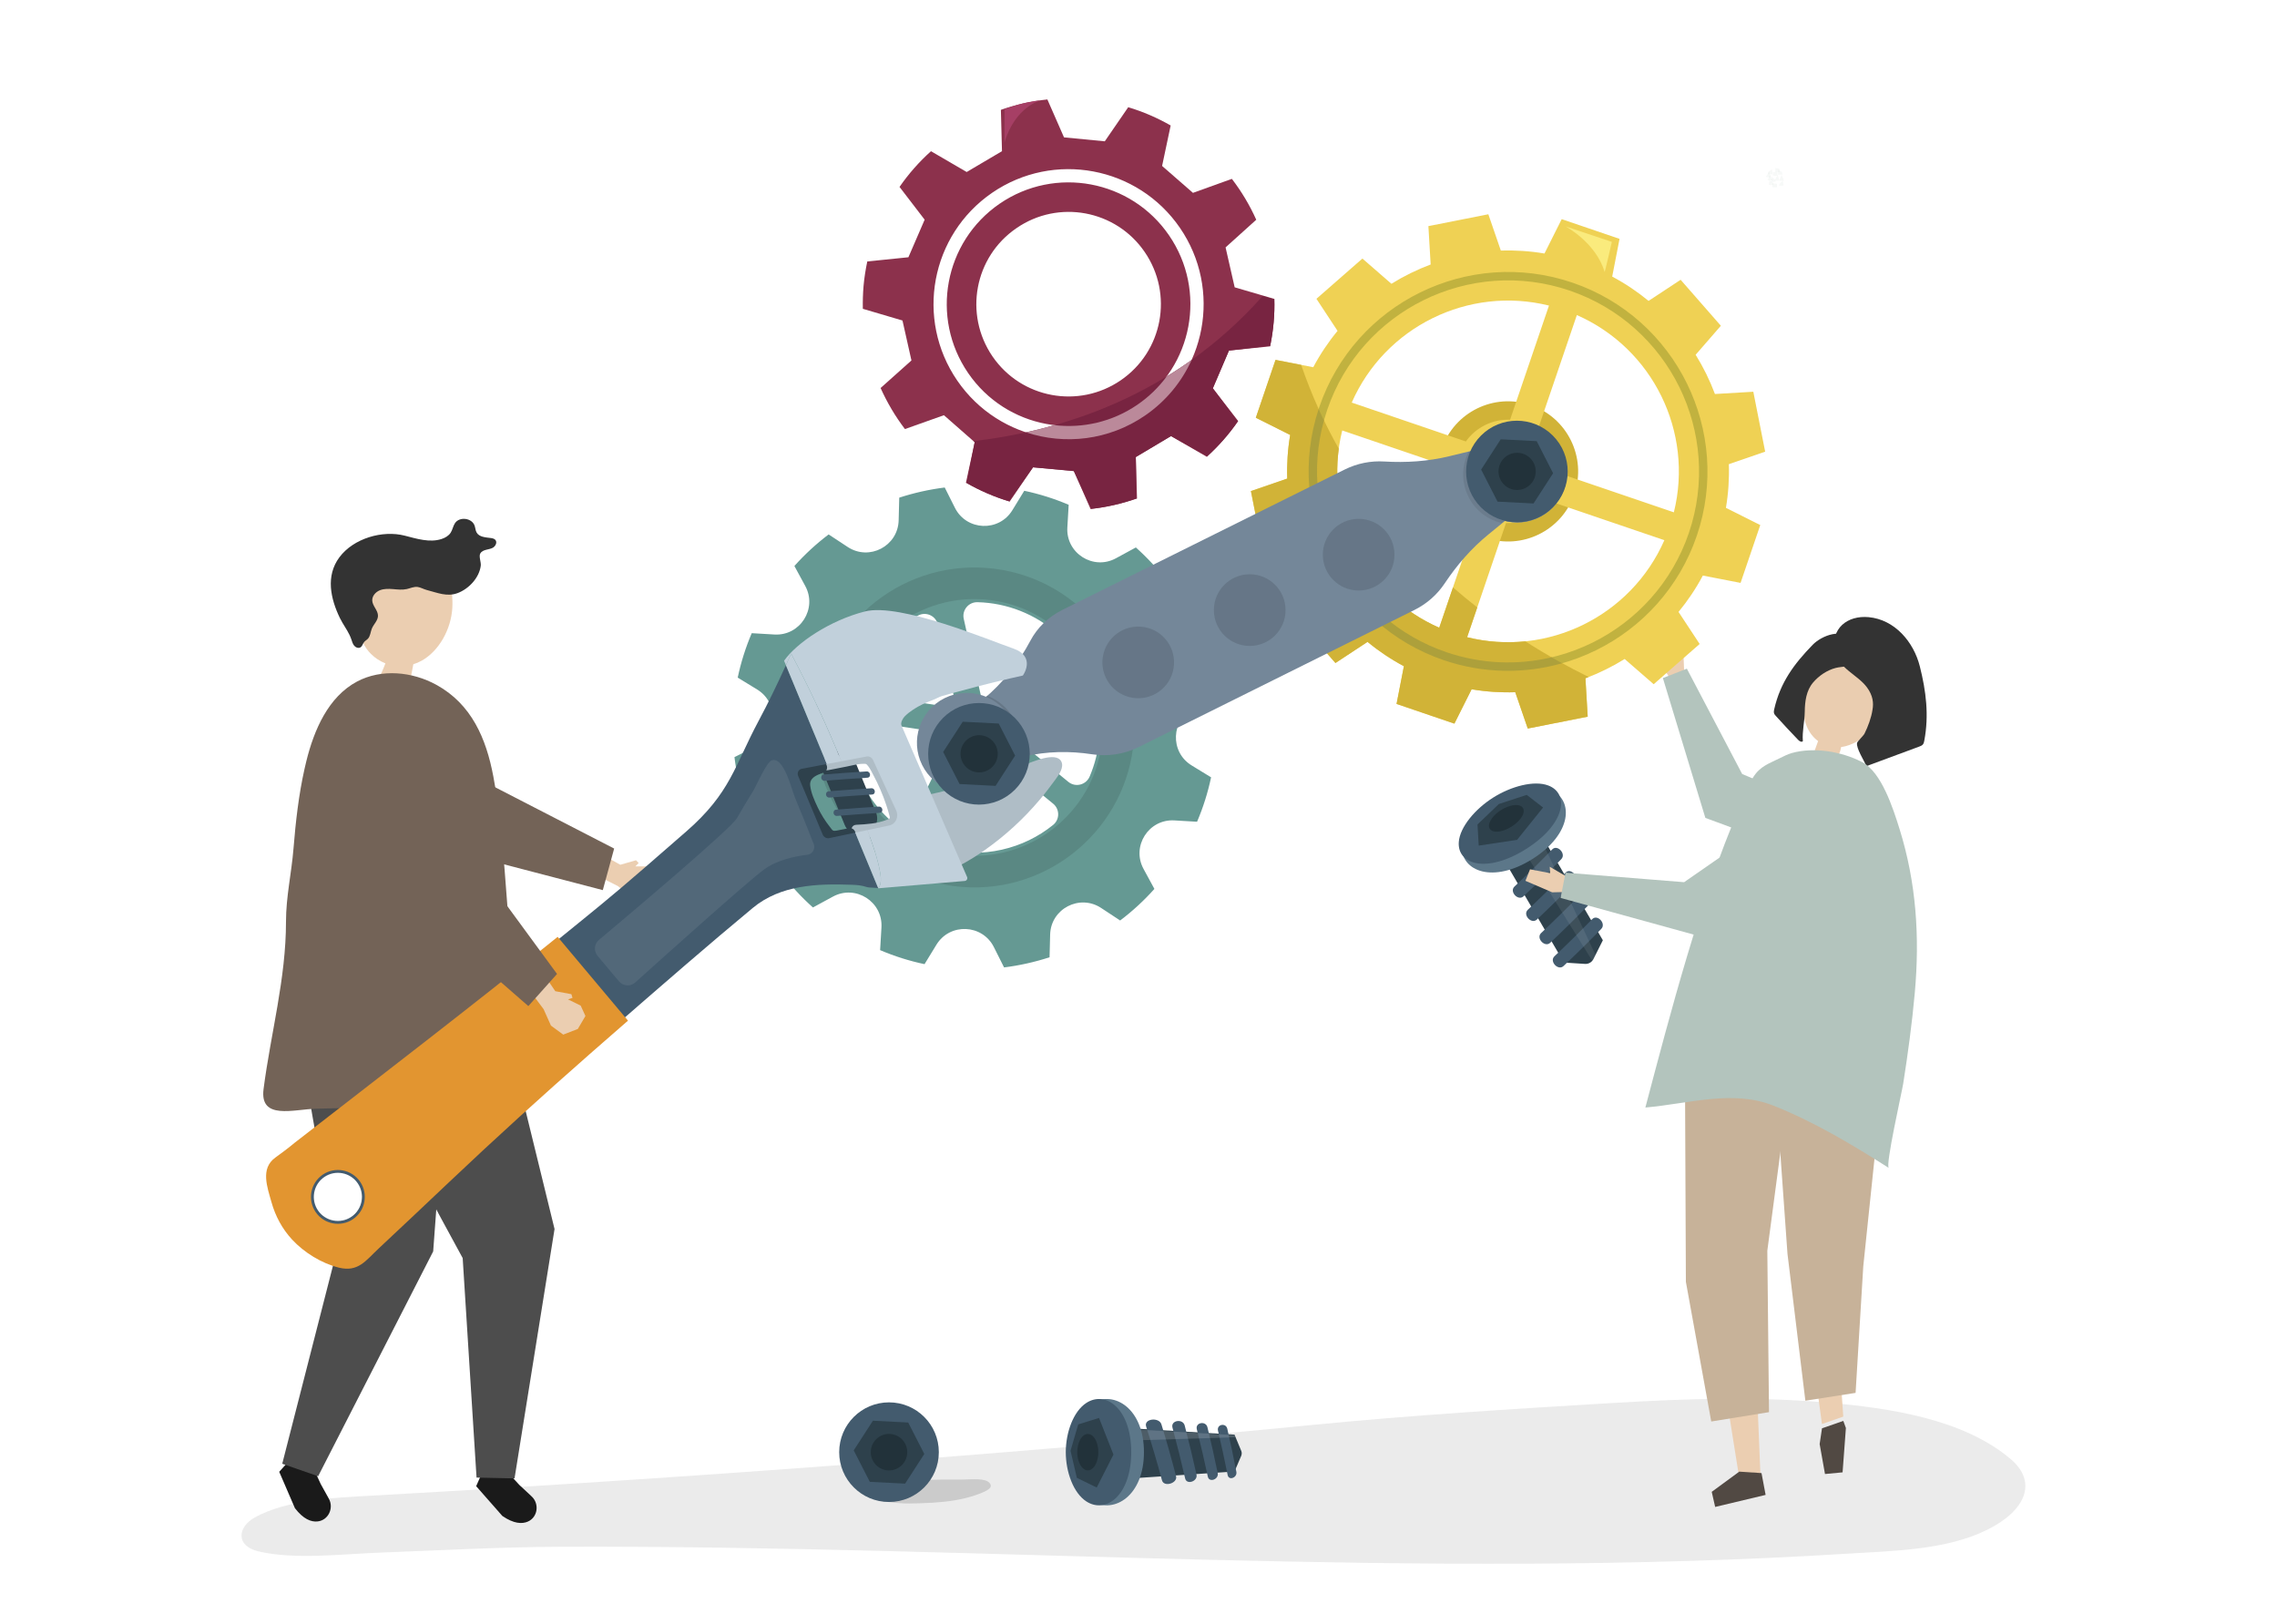 <?xml version="1.0" encoding="utf-8"?>
<!-- Generator: Adobe Illustrator 27.5.0, SVG Export Plug-In . SVG Version: 6.00 Build 0)  -->
<svg version="1.1" xmlns="http://www.w3.org/2000/svg" xmlns:xlink="http://www.w3.org/1999/xlink" x="0px" y="0px"
	 viewBox="0 0 1122 800" style="enable-background:new 0 0 1122 800;" xml:space="preserve">
<g id="background">
	<rect y="0" style="fill:#FFFFFF;" width="1122" height="800"/>
</g>
<g id="shadow">
	<path style="opacity:0.08;" d="M601.712,706.41c14.972-1.353,29.932-2.82,44.892-4.286c49.452-4.845,98.915-7.881,148.464-10.841
		c35.181-2.102,70.586-3.217,105.741-0.129c30.227,2.655,66.726,7.987,90.07,27.889c13.093,11.163,7.525,25.261-11.729,34.768
		c-20.342,10.044-46.164,10.336-68.655,11.74c-211.443,13.202-421.752-4.123-633.263-3.403c-29.927,0.102-60.331,1.77-90.234,2.894
		c-18.165,0.683-41.777,3.589-59.625-0.611c-11.276-2.653-10.435-11.908-1.852-16.703c15.667-8.753,39.273-9.746,57.101-10.737
		c46.629-2.593,93.24-5.457,139.83-8.587C415.632,722.144,508.728,714.812,601.712,706.41z"/>
</g>
<g id="object">
	<g id="XMLID_10_">
		<g id="XMLID_13_">
			<g>
				<polygon style="fill:#EBCEB1;" points="297.699,421.65 305.651,426.102 313.402,423.878 314.714,425.254 313.056,426.912 
					320.025,426.877 324.395,430.403 323.89,437.788 318.708,443.496 311.305,442.233 304.451,436.599 293.298,430.97 				"/>
			</g>
		</g>
		<g id="XMLID_11_">
			<g>
				<path style="fill:#736357;" d="M302.626,418.115c-13.149-6.773-26.298-13.546-39.447-20.318
					c-9.251-4.765-18.502-9.53-27.753-14.295c-3.05-1.571-6.276-2.984-9.219-4.749c-5.314-3.188-8.12-8.565-13.09-12.37
					c-3.917-2.998-8.905-4.936-13.777-4.167c-7.546,1.191-12.876,8.694-13.824,16.274c-0.617,4.932,0.275,9.843,1.709,14.555
					c0.576,1.893,2.011,9.363,3.497,10.646l11.873,10.264l94.442,24.643C297.036,438.599,302.626,418.115,302.626,418.115z"/>
			</g>
		</g>
	</g>
	<g>
		<g>
			<g>
				<g>
					<polygon style="fill:#EBCEB1;" points="917.571,519.394 903.155,623.101 908.274,698.02 897.775,701.682 888.377,632.454 
						868.321,505.949 					"/>
				</g>
			</g>
			<g>
				<polygon style="fill:#514943;" points="897.797,703.795 896.638,711.556 899.271,726.308 907.94,725.488 909.572,703.636 
					908.296,700.133 				"/>
			</g>
		</g>
		<g>
			<g>
				<polygon style="fill:#EBCEB1;" points="832.625,516.311 837.259,604.27 856.862,727.237 867.487,727.094 862.763,613.082 
					876.544,507.975 				"/>
			</g>
			<g>
				<polygon style="fill:#514943;" points="857.037,725.134 843.458,735.089 845.152,742.527 870.014,736.601 867.992,725.856 				
					"/>
			</g>
		</g>
		<g>
			<polygon style="fill:#C7B299;" points="830.283,529.494 830.726,631.593 843.219,700.434 871.682,695.827 870.854,616.266 
				882,532.256 873.835,515.635 832.666,520.308 			"/>
		</g>
		<g>
			<polygon style="fill:#C7B299;" points="880.786,617.769 889.598,690.18 914.35,686.327 918.131,624.013 926.803,540.76 
				917.571,525.538 874.5,529.542 			"/>
		</g>
		<g>
			<g>
				<path style="fill:#EACDB0;" d="M928.472,341.597c-1.896-17.973-24.749-28.999-34.504-10.68
					c-2.932,5.505-5.269,11.511-5.401,17.756c-0.132,6.246,2.247,12.776,7.225,16.417c0.028,0.021,0.058,0.037,0.087,0.057
					c-0.547,1.512-1.093,3.023-1.639,4.535c-0.118,0.324-0.235,0.685-0.11,1.006c0.143,0.365,0.543,0.538,0.905,0.675
					c1.768,0.67,3.536,1.34,5.304,2.009c0.876,0.332,1.791,0.67,2.723,0.573c2.041-0.212,3.33-2.368,3.847-4.388
					c0.123-0.483,0.224-0.976,0.321-1.471C918.845,366.643,929.71,353.346,928.472,341.597z"/>
			</g>
			<g>
				<g>
					<path style="fill:#333333;" d="M893.423,336.283c-3.391,3.968-4.055,9.356-4.124,14.402c-0.067,4.933-1.326,9.573-0.938,14.528
						c-0.628,0.669-1.699-0.002-2.33-0.661c-3.703-3.863-7.354-7.779-10.95-11.745c-0.362-0.399-0.733-0.815-0.901-1.33
						c-0.214-0.653-0.072-1.367,0.081-2.039c3.036-13.275,9.787-22.274,18.931-31.711c4.44-4.582,15.068-8.769,19.661-1.783
						c1.046,1.591,1.208,3.606,1.248,5.523c0.024,1.145,0.01,2.323-0.412,3.387c-1.684,4.242-5.761,3.366-9.2,4.279
						C900.248,330.258,896.285,332.934,893.423,336.283z"/>
				</g>
				<g>
					<path style="fill:#333333;" d="M922.666,349.825c-0.594,3.868-2.172,8.122-3.893,11.601c-0.596,1.205-3.475,3.778-3.683,4.624
						c-0.601,2.451,3.612,9.071,4.609,11.446c8.671-3.208,17.342-6.416,26.013-9.624c0.664-0.246,1.361-0.515,1.811-1.07
						c0.408-0.504,0.55-1.171,0.672-1.81c2.39-12.576,0.88-24.442-2.183-36.621c-3.061-12.173-12.438-23.124-25.286-24.283
						c-10.381-0.936-18.738,5.544-16.606,16.715c1.61,8.434,11.299,11.657,15.876,17.953
						C922.87,342.708,923.32,346.263,922.666,349.825z"/>
				</g>
			</g>
		</g>
		<g>
			<path style="fill:#B3C4BD;" d="M917.203,375.34c0.198,0.102,0.395,0.205,0.59,0.309c9.332,4.989,14.982,22.493,18.191,32.764
				c8.282,26.513,10.032,53.213,7.524,80.941c-1.35,14.93-3.372,29.796-5.698,44.604c-0.643,4.091-8.883,40.384-7.102,41.518
				c-18.27-11.625-36.928-22.794-56.926-30.719c-19.999-7.925-41.601-0.911-63.023,0.967
				c12.108-45.848,27.269-103.758,46.093-147.098c2.251-5.184,4.021-10.795,7.002-15.593c3.433-5.526,7.708-6.719,13.268-9.51
				c1.905-0.956,3.823-1.918,5.858-2.49C893.705,368.02,907.35,370.267,917.203,375.34z"/>
		</g>
	</g>
	<g>
		<g>
			<polygon style="fill:#EBCEB1;" points="819.504,329.109 817.248,314.946 823.25,313.82 826.939,323.214 829.508,321.361 
				829.964,333.691 823.897,335.706 			"/>
		</g>
		<g>
			<path style="fill:#B3C4BD;" d="M922.758,418.318c-0.074-1.14-0.33-2.342-0.791-3.592c-1.912-5.184-6.213-9.243-11.037-11.963
				c-7.639-4.307-16.683-6.241-24.757-9.656c-9.235-3.907-18.47-7.815-27.706-11.722l-27.257-51.897l-11.823,4.615
				c0,0,20.939,68.911,20.939,68.911c12.51,4.591,24.753,9.029,36.887,14.369c10.877,4.787,21.609,12.179,33.903,11.809
				C918.057,428.982,923.163,424.584,922.758,418.318z"/>
		</g>
	</g>
	<g>
		<g>
			<g>
				<g>
					<path style="fill:#D1B337;" d="M710.404,221.137c-6.151,18.055,3.499,37.678,21.555,43.829
						c18.055,6.151,37.678-3.499,43.829-21.554s-3.499-37.678-21.554-43.829C736.178,193.432,716.555,203.082,710.404,221.137z
						 M731.558,228.343c2.171-6.372,9.096-9.778,15.469-7.607c6.372,2.171,9.778,9.097,7.607,15.469
						c-2.171,6.372-9.097,9.778-15.469,7.607C732.793,241.641,729.387,234.716,731.558,228.343z"/>
				</g>
				<g>
					<path style="fill:#EFD154;" d="M635.732,214.32c-1.213,7.197-1.68,14.397-1.446,21.507l-17.89,6.158l5.842,29.538l18.91-1.117
						c2.526,6.74,5.711,13.217,9.507,19.332l-12.429,14.295l19.828,22.66l15.799-10.41c5.489,4.526,11.477,8.551,17.917,11.985
						l-3.615,18.585l28.502,9.71l8.484-16.927c7.197,1.212,14.397,1.679,21.507,1.446l6.158,17.89l29.538-5.842l-1.117-18.91
						c6.74-2.526,13.218-5.711,19.332-9.507l14.295,12.429l22.66-19.828l-10.41-15.799c4.526-5.489,8.552-11.476,11.985-17.917
						l18.585,3.615l9.71-28.502l-16.927-8.484c1.213-7.197,1.679-14.397,1.446-21.507l17.89-6.158l-5.842-29.538l-18.91,1.117
						c-2.526-6.74-5.711-13.217-9.507-19.332l12.429-14.295l-19.828-22.66l-15.799,10.41c-5.489-4.526-11.476-8.551-17.917-11.985
						l3.615-18.585l-28.502-9.71l-8.483,16.927c-7.198-1.213-14.397-1.68-21.508-1.446l-6.158-17.89l-29.538,5.842l1.117,18.91
						c-6.74,2.525-13.218,5.711-19.332,9.507l-14.295-12.429l-22.66,19.828l10.41,15.799c-4.526,5.489-8.551,11.476-11.985,17.917
						l-18.586-3.615l-9.71,28.502L635.732,214.32z M824.802,252.443l-56.247-19.162c0.343-8.582-3.708-16.818-10.714-21.786
						l19.162-56.247C814.403,171.664,834.633,212.8,824.802,252.443z M742.089,257.733c8.582,0.343,16.818-3.707,21.786-10.714
						l56.247,19.162c-16.415,37.399-57.552,57.63-97.195,47.799L742.089,257.733z M739.165,243.812
						c-6.372-2.171-9.778-9.096-7.607-15.469s9.096-9.778,15.469-7.607c6.372,2.171,9.778,9.097,7.607,15.469
						C752.463,242.577,745.537,245.983,739.165,243.812z M661.39,212.105l56.247,19.162c-0.343,8.582,3.707,16.818,10.714,21.786
						L709.188,309.3C671.789,292.884,651.559,251.748,661.39,212.105z M666.07,198.367c16.415-37.399,57.552-57.63,97.194-47.799
						l-19.162,56.247c-8.582-0.343-16.818,3.707-21.786,10.714L666.07,198.367z"/>
				</g>
				<g>
					<g>
						<path style="fill:#C1B23F;" d="M650.081,200.587c17.473-51.289,73.414-78.8,124.702-61.327
							c51.289,17.473,78.8,73.414,61.327,124.703c-17.473,51.288-73.414,78.799-124.703,61.326
							C660.119,307.816,632.608,251.875,650.081,200.587z M654.001,201.922c-16.736,49.126,9.616,102.71,58.742,119.446
							c49.127,16.736,102.711-9.615,119.447-58.741c16.736-49.127-9.616-102.711-58.743-119.447
							C724.321,126.443,670.737,152.795,654.001,201.922z"/>
					</g>
				</g>
				<g>
					<path style="fill:#D1B337;" d="M659.692,221.1c-4.959,36.719,14.921,73.024,49.497,88.2l6.768-19.865
						c3.978,3.459,7.977,6.744,11.973,9.862l-5.002,14.684c9.589,2.378,19.263,2.982,28.656,2.025
						c11.053,7.057,21.662,12.864,31.236,17.575c-0.532,0.209-1.055,0.441-1.591,0.642l1.117,18.91l-29.538,5.842l-6.158-17.89
						c-7.111,0.234-14.31-0.233-21.507-1.446l-8.484,16.927l-28.502-9.71l3.615-18.585c-6.441-3.434-12.428-7.459-17.917-11.985
						l-15.799,10.41l-19.828-22.66l12.429-14.295c-3.796-6.115-6.982-12.592-9.508-19.332l-18.91,1.117l-5.842-29.538l17.89-6.158
						c-0.233-7.11,0.233-14.31,1.446-21.507l-16.927-8.483l9.71-28.502l12.63,2.456C646.278,194.741,652.568,208.482,659.692,221.1z
						"/>
				</g>
				<g>
					<path style="fill:#ADA03B;" d="M652.391,207.155c-13.226,47.642,12.965,98.07,60.352,114.214
						c17.332,5.905,35.217,6.44,51.845,2.51c1.756,1.007,3.492,1.98,5.208,2.923c-18.541,5.266-38.802,5.16-58.388-1.513
						c-50.972-17.365-78.451-72.725-61.637-123.752C650.627,203.429,651.498,205.305,652.391,207.155z"/>
				</g>
			</g>
			<g>
				<path style="fill:#FAEB7D;" d="M790.677,134.002c0.104,0.353,3.58-14.818,3.58-14.818l-22.83-7.638
					C771.427,111.546,786.414,119.525,790.677,134.002z"/>
			</g>
		</g>
	</g>
	<g>
		<g>
			<g>
				<path style="fill:#659993;" d="M371.896,368.055l-9.995,5.012c0.474,3.781,1.127,7.56,1.968,11.327
					c0.841,3.767,1.857,7.465,3.035,11.089l11.177,0.287c12.714,0.327,20.116,14.498,13.121,25.12l-6.177,9.379
					c4.604,6.09,9.805,11.74,15.556,16.876l9.835-5.346c11.173-6.074,24.67,2.498,23.923,15.194l-0.658,11.175
					c7.093,3.021,14.418,5.327,21.888,6.905l5.863-9.579c6.64-10.847,22.614-10.172,28.315,1.196l5.012,9.995
					c3.781-0.474,7.56-1.127,11.327-1.968c3.767-0.841,7.465-1.857,11.089-3.035l0.287-11.177
					c0.326-12.714,14.498-20.116,25.12-13.121l9.38,6.177c6.09-4.604,11.74-9.805,16.876-15.556l-5.346-9.835
					c-6.074-11.174,2.498-24.67,15.194-23.923l11.175,0.658c3.021-7.093,5.327-14.418,6.905-21.888l-9.579-5.863
					c-10.847-6.64-10.172-22.614,1.197-28.315l9.995-5.012c-0.474-3.781-1.127-7.56-1.968-11.327
					c-0.841-3.767-1.857-7.465-3.035-11.089l-11.177-0.287c-12.714-0.327-20.116-14.498-13.122-25.12l6.177-9.379
					c-4.604-6.091-9.805-11.74-15.556-16.876l-9.835,5.346c-11.174,6.074-24.67-2.498-23.923-15.193l0.658-11.175
					c-7.093-3.021-14.418-5.327-21.888-6.905l-5.863,9.579c-6.639,10.847-22.614,10.172-28.315-1.196l-5.012-9.995
					c-3.781,0.474-7.56,1.127-11.327,1.968c-3.767,0.841-7.465,1.856-11.089,3.035l-0.287,11.177
					c-0.326,12.714-14.498,20.116-25.12,13.121l-9.379-6.177c-6.091,4.604-11.74,9.805-16.876,15.556l5.346,9.835
					c6.074,11.173-2.498,24.67-15.194,23.923l-11.175-0.658c-3.021,7.093-5.327,14.418-6.905,21.888l9.579,5.863
					C383.939,346.38,383.264,362.354,371.896,368.055z M470.661,345.965c-0.386,0.294-0.763,0.605-1.127,0.94
					c-0.518,0.476-0.992,0.981-1.431,1.507l-47.268-7.114c4.739-16.333,16.127-30.311,31.72-38.084
					c3.918-1.953,8.632,0.3,9.586,4.573L470.661,345.965z M520.312,322.879l-32.672,21.806c-1.34-0.73-2.765-1.252-4.228-1.563
					l-8.52-38.179c-0.955-4.278,2.363-8.318,6.745-8.215c14.765,0.347,28.69,6.015,39.43,15.514
					C524.368,315.161,523.978,320.432,520.312,322.879z M480.845,349.048c5.19,0.39,9.082,4.914,8.692,10.104
					c-0.39,5.19-4.914,9.082-10.104,8.692c-5.19-0.39-9.082-4.914-8.692-10.104C471.131,352.549,475.654,348.658,480.845,349.048z
					 M495.72,360.107c0.175-1.645,0.091-3.313-0.256-4.94l32.418-21.637c3.59-2.396,8.518-0.866,10.033,3.175
					c1,2.667,1.828,5.436,2.466,8.295c2.924,13.104,1.445,26.164-3.454,37.635c-1.773,4.152-7.004,5.48-10.497,2.619L495.72,360.107
					z M461.256,408.923l17.268-34.892c3.583,0.37,7.278-0.488,10.399-2.606l30.028,24.591c3.307,2.708,3.296,7.775-0.028,10.463
					c-7.164,5.794-15.739,10.066-25.341,12.209c-9.515,2.123-19.007,1.925-27.884-0.218
					C461.501,417.456,459.341,412.793,461.256,408.923z M426.274,355.326l38.423,5.783c0.377,2.199,1.226,4.336,2.554,6.251
					l-17.464,35.287c-1.954,3.948-7.137,5.027-10.446,2.118c-9.472-8.328-16.487-19.624-19.445-32.876
					c-0.707-3.169-1.156-6.335-1.361-9.477C418.256,358.128,422.027,354.687,426.274,355.326z"/>
			</g>
		</g>
		<g style="opacity:0.11;">
			<g>
				<path d="M401.541,352.542c3.256-43.339,41.163-75.95,84.502-72.694c43.339,3.256,75.949,41.163,72.694,84.502
					c-3.255,43.339-41.163,75.949-84.502,72.694C430.895,433.788,398.285,395.881,401.541,352.542z M417.053,353.707
					c-2.613,34.786,23.561,65.211,58.346,67.824c34.785,2.613,65.211-23.561,67.824-58.346
					c2.613-34.786-23.561-65.211-58.347-67.824C450.092,292.747,419.666,318.921,417.053,353.707z"/>
			</g>
		</g>
	</g>
	<g>
		<g>
			<g>
				<path style="fill:#1A1A1A;" d="M255.924,731.701l6.058,5.657c3.903,3.644,3.009,10.254-1.885,12.391
					c-2.884,1.259-6.947,1.065-12.565-2.78l-12.903-14.673l2.096-4.747l13.488-2.038L255.924,731.701z"/>
			</g>
		</g>
		<g>
			<g>
				<path style="fill:#4D4D4D;" d="M243.257,483.015l30,122.574L253.54,728.462l-18.723-0.392l-6.831-108.168
					c0,0-64.938-118.52-61.222-121.087C170.479,496.249,243.257,483.015,243.257,483.015z"/>
			</g>
		</g>
	</g>
	<g>
		<g>
			<g>
				<path style="fill:#1A1A1A;" d="M158.03,731.223l4.016,7.251c2.587,4.671-0.304,10.682-5.618,11.204
					c-3.132,0.307-6.936-1.132-11.093-6.523l-7.743-17.939l3.459-3.868l13.459,2.226L158.03,731.223z"/>
			</g>
		</g>
		<g>
			<g>
				<path style="fill:#4D4D4D;" d="M222.755,490.774l-9.306,125.848l-56.687,110.784l-17.688-6.153L165.97,616.26
					c0,0-25.177-132.778-20.851-134.072C149.446,480.894,222.755,490.774,222.755,490.774z"/>
			</g>
		</g>
	</g>
	<g>
		<g>
			<g>
				<g>
					<path style="fill:#8C314C;" d="M627.591,158.848c0.358-3.884,0.449-7.754,0.337-11.567l-19.536-5.706l-4.482-19.674
						l15.118-13.625c-3.22-7.189-7.27-13.936-12.019-20.139l-19.167,6.893l-15.21-13.265l4.221-19.939
						c-6.522-3.727-13.527-6.781-20.913-8.999L544.389,69.63l-20.096-1.946l-8.19-18.68c-7.915,0.826-15.592,2.552-22.91,5.115
						l0.539,20.373l-17.395,10.263l-17.592-10.249c-5.797,5.216-11.014,11.106-15.5,17.594l12.382,16.142l-8.005,18.518
						l-20.26,2.065c-0.834,3.931-1.475,7.974-1.846,12.115c-0.314,3.783-0.422,7.516-0.35,11.219l19.536,5.764l4.418,19.688
						l-15.203,13.579c3.233,7.195,7.253,14.006,12.002,20.226l19.196-6.832l15.172,13.309l-4.305,19.934
						c6.73,3.856,13.936,7.017,21.552,9.283l11.504-16.851l20.104,1.862l8.227,18.659c7.914-0.862,15.584-2.627,22.899-5.206
						l-0.598-20.368l17.349-10.338l17.618,10.201c5.804-5.257,11.011-11.158,15.466-17.643l-12.471-16.095l7.941-18.583
						l20.277-2.095C626.639,166.785,627.249,162.846,627.591,158.848z M552.246,187.387c-20.679,14.17-48.983,8.982-63.217-11.803
						c-14.144-20.752-8.889-49.013,11.846-63.163c20.668-14.253,48.98-8.98,63.162,11.726
						C578.304,144.903,572.968,173.213,552.246,187.387z"/>
				</g>
				<g>
					<path style="fill:#FFFFFF;" d="M581.438,112.295c-20.762-30.306-62.226-38.076-92.541-17.315
						c-30.288,20.79-38.032,62.185-17.212,92.54c20.759,30.297,62.197,38.028,92.484,17.267
						C594.485,184.026,602.208,142.585,581.438,112.295z M560.482,199.405c-27.319,18.726-64.696,11.753-83.42-15.575
						c-18.78-27.38-11.794-64.718,15.525-83.47c27.344-18.726,64.744-11.718,83.471,15.618
						C594.792,143.3,587.826,180.679,560.482,199.405z"/>
				</g>
				<g>
					<path style="fill:#782441;" d="M479.681,217.358l0.606,0.531l-3.945,19.803l-0.361,0.131c6.73,3.856,13.936,7.017,21.552,9.283
						l-0.143-0.349l11.648-16.502l20.104,1.862l8.467,18.339l-0.24,0.321c7.914-0.862,15.584-2.627,22.899-5.206l-0.313-0.182
						l-0.285-20.186l17.349-10.338l17.639,9.859l-0.021,0.342c5.804-5.257,11.011-11.158,15.466-17.643l-0.36,0.051l-12.111-16.146
						l7.941-18.583l20.051-2.373l0.227,0.278c0.789-3.866,1.399-7.805,1.741-11.803c0.358-3.884,0.449-7.754,0.337-11.567
						l-0.247,0.261l-5.469-1.692C578.262,195.324,522.708,212.365,479.681,217.358z"/>
				</g>
				<g>
					<path style="fill:#BB899A;" d="M564.169,204.787c10.4-7.122,18.139-16.678,22.983-27.383c-4.068,2.9-8.174,5.607-12.305,8.132
						c-3.878,5.256-8.673,9.971-14.366,13.869c-12.434,8.523-26.95,11.706-40.844,10.085c-4.747,1.346-9.441,2.52-14.057,3.537
						C524.646,219.346,546.339,217.009,564.169,204.787z"/>
				</g>
			</g>
			<g>
				<path style="fill:#A63F65;" d="M494.961,70.208l0.037-16.448c0,0,10.2-3.9,17.671-4.238
					C512.67,49.522,500.287,52.451,494.961,70.208z"/>
			</g>
		</g>
	</g>
	<g>
		<path style="opacity:0.14;" d="M485.051,735.018c1.511-0.72,2.881-1.599,3.121-2.525c0.262-1.011-0.569-2.027-1.591-2.593
			c-2.913-1.613-9.608-0.825-12.986-0.853c-6.077-0.051-12.156,0.004-18.228,0.194c-2.786,0.087-33.214,0.875-30.353,6.091
			c2.508,4.572,18.758,5.593,23.26,5.503c7.39-0.147,14.826-0.361,22.095-1.564c3.732-0.618,7.412-1.495,10.917-2.752
			C482.142,736.213,483.656,735.683,485.051,735.018z"/>
		<g>
			<circle style="fill:#435B6E;" cx="438.064" cy="715.544" r="24.547"/>
			<polygon style="fill:#2E414C;" points="428.606,730.16 420.676,714.661 430.134,700.045 447.521,700.927 455.451,716.426 
				445.993,731.043 			"/>
			<circle style="fill:#22323A;" cx="438.064" cy="715.544" r="8.991"/>
		</g>
	</g>
	<g>
		<g>
			<path style="fill:#2E414C;" d="M608.311,725.067l-55.681,3.698v-25.273l55.681,3.418l3.31,7.968
				c0.332,0.799,0.327,1.699-0.014,2.494L608.311,725.067z"/>
			<path style="fill:#435B6E;" d="M600.039,725.869c-1.519-7.406-3.207-14.936-5.073-22.616c-0.797-3.279-6.081-2.382-5.228,1.009
				c1.993,7.923,3.794,15.686,5.414,23.317C595.822,730.734,600.666,728.928,600.039,725.869z"/>
			<path style="fill:#435B6E;" d="M609.219,725.211c-1.339-6.956-2.823-14.019-4.463-21.212c-0.699-3.068-5.326-2.199-4.58,0.967
				c1.744,7.405,3.322,14.674,4.744,21.827C605.507,729.754,609.772,728.087,609.219,725.211z"/>
			<path style="fill:#435B6E;" d="M579.509,727.392c-2.145-8.314-4.54-16.81-7.204-25.526c-1.142-3.738-8.792-2.871-7.548,1.026
				c2.893,9.064,5.49,17.89,7.814,26.519C573.529,732.966,580.393,730.815,579.509,727.392z"/>
			<path style="fill:#435B6E;" d="M589.582,726.618c-1.739-7.918-3.674-15.982-5.817-24.219c-0.916-3.522-7.009-2.597-6.023,1.053
				c2.3,8.517,4.374,16.848,6.237,25.024C584.748,731.855,590.299,729.886,589.582,726.618z"/>
		</g>
		<polygon style="opacity:0.15;fill:#FFFFFF;" points="608.836,708.175 560.568,709.697 561.852,704.476 608.256,707.16 		"/>
		<g>
			<path style="fill:#5C7789;" d="M538.072,691.273c-7.378,4.132-11.739,14.497-11.739,24.271c0,9.774,4.361,20.139,11.739,24.271
				c11.186,6.264,25.614-2.945,25.614-24.271C563.685,694.217,549.258,685.008,538.072,691.273z"/>
			<g>
				<path style="fill:#435B6E;" d="M557.417,715.544c0,21.326-12.456,30.535-22.113,24.271c-6.37-4.132-10.135-14.497-10.135-24.271
					s3.765-20.139,10.135-24.271C544.961,685.008,557.417,694.217,557.417,715.544z"/>
				<polygon style="fill:#2E414C;" points="530.619,728.186 527.51,714.853 531.295,701.861 541.554,698.678 548.664,716.728 
					540.406,732.958 				"/>
				<path style="fill:#22323A;" d="M541.196,715.544c0,5.683-2.852,9.612-5.892,8.889c-2.615-0.621-4.481-4.568-4.481-8.889
					c0-4.321,1.866-8.268,4.481-8.889C538.344,705.932,541.196,709.861,541.196,715.544z"/>
			</g>
		</g>
	</g>
	<g>
		<g>
			<path style="fill:#2E414C;" d="M770.646,474.291l-30.507-52.237l19.165-10.992l30.507,52.237l-4.65,9.282
				c-0.777,1.55-2.406,2.486-4.136,2.375L770.646,474.291z"/>
			<path style="fill:#435B6E;" d="M750.731,441.646c6.317-5.965,12.516-12.067,18.598-18.307c2.553-2.619-1.92-7.424-4.477-4.8
				c-6.082,6.24-12.281,12.342-18.598,18.306C743.603,439.349,748.083,444.145,750.731,441.646z"/>
			<path style="fill:#435B6E;" d="M757.299,453.098c6.317-5.965,12.516-12.067,18.598-18.307c2.553-2.619-1.92-7.424-4.477-4.8
				c-6.082,6.24-12.281,12.342-18.598,18.306C750.171,450.801,754.652,455.598,757.299,453.098z"/>
			<path style="fill:#435B6E;" d="M763.868,464.551c6.317-5.965,12.516-12.067,18.598-18.307c2.553-2.619-1.92-7.424-4.477-4.8
				c-6.082,6.24-12.281,12.342-18.598,18.306C756.74,462.253,761.221,467.05,763.868,464.551z"/>
			<path style="fill:#435B6E;" d="M770.437,476.003c6.317-5.965,12.516-12.067,18.598-18.307c2.553-2.619-1.92-7.424-4.477-4.8
				c-6.082,6.24-12.281,12.342-18.598,18.306C763.308,473.706,767.789,478.502,770.437,476.003z"/>
		</g>
		<polygon style="opacity:0.08;fill:#FFFFFF;" points="786.216,470.54 784.729,473.626 752.975,422.55 760.88,416.805 		"/>
		<g>
			<path style="fill:#5C7789;" d="M764.305,389.207c-7.472-3.418-19.085-0.892-27.961,4.716
				c-8.877,5.608-16.092,14.976-16.125,23.134c-0.049,12.37,15.589,18.405,34.957,6.169
				C774.545,410.99,775.635,394.388,764.305,389.207z"/>
			<g>
				<path style="fill:#435B6E;" d="M752.016,418.309c-19.369,12.236-34.012,7.747-33.192-3.423
					c0.541-7.367,8.057-16.268,16.933-21.876c8.877-5.608,20.189-8.601,27.153-5.974
					C773.469,391.018,771.385,406.073,752.016,418.309z"/>
				<polygon style="fill:#2E414C;" points="728.045,406.245 738.586,396.156 752.294,391.672 760.357,397.893 747.55,413.827 
					728.646,416.66 				"/>
				<path style="fill:#22323A;" d="M744.86,407.289c-5.161,3.26-10.167,3.277-11.044,0.478c-0.754-2.408,1.889-6.136,5.814-8.616
					c3.925-2.479,8.45-3.28,10.333-1.585C752.151,399.537,750.021,404.029,744.86,407.289z"/>
			</g>
		</g>
	</g>
	<g>
		<g>
			<polygon style="fill:#EBCEB1;" points="764.844,439.684 751.667,434.021 753.923,428.346 763.834,430.249 763.641,427.087 
				774.307,433.291 772.767,439.496 			"/>
		</g>
		<g>
			<path style="fill:#B3C4BD;" d="M895.426,400.087c-1.003-0.547-2.156-0.973-3.459-1.251c-5.404-1.155-11.132,0.312-16.01,2.936
				c-7.723,4.155-14.19,10.766-21.392,15.764c-8.238,5.718-16.476,11.435-24.714,17.153l-58.431-4.697l-2.418,12.46
				c0,0,69.435,19.13,69.435,19.129c10.566-8.121,20.86-16.096,31.858-23.498c9.859-6.635,21.842-11.756,28.099-22.345
				C901.927,409.759,900.938,403.093,895.426,400.087z"/>
		</g>
	</g>
	<g>
		<path style="fill:#748799;" d="M741.522,249.861c-9.068-2.931-14.023-12.718-11.068-21.859c1.17-3.62,3.415-6.581,6.252-8.673
			l-22.578,5.477c-10.494,2.546-21.311,3.239-32.09,2.592c-6.508-0.391-13.203,0.863-19.461,3.974l-139.023,69.113
			c-7.112,3.536-12.457,8.883-15.785,15.137c-5.883,11.055-13.616,21.021-23.306,28.955l-1.986,1.625l14.105,28.505l8.296-1.968
			c10.91-2.589,22.199-2.771,33.283-1.072c7.59,1.163,15.601,0.081,23-3.597l135.809-67.516c6.258-3.111,11.299-7.692,14.916-13.116
			c5.991-8.984,13.073-17.19,21.438-24.019l15.805-12.904C746.647,250.858,744.06,250.682,741.522,249.861z"/>
		<g>
			<g>
				<g>
					<g style="opacity:0.23;">
						<g style="opacity:0.34;">
							<path d="M726.087,222.084c-3.117,6.808-3.328,15.121,0.537,22.199c3.268,5.985,9.093,10.136,15.163,11.895l-1.839,1.557
								c-6.567-1.543-12.475-5.766-15.962-12.153c-4.052-7.421-3.88-16.012-0.296-23.01L726.087,222.084z"/>
						</g>
					</g>
					<g style="opacity:0.34;">
						<g style="opacity:0.34;">
							<path d="M484.317,344.681c5.282,2.059,9.957,5.874,12.788,11.218c3.193,6.026,3.175,12.539,1.298,18.574l2.465-0.789
								c2.332-6.33,2.183-12.84-1.224-19.27c-2.987-5.638-7.856-9.636-13.423-11.631L484.317,344.681z"/>
						</g>
					</g>
				</g>
			</g>
		</g>
		<path style="fill:#748799;" d="M769.145,221.104c-6.507-11.917-21.442-16.302-33.359-9.796
			c-11.917,6.507-16.302,21.442-9.795,33.359c6.507,11.917,21.442,16.302,33.359,9.796
			C771.266,247.956,775.652,233.02,769.145,221.104z M742.483,246.46c-7.427-2.401-11.501-10.368-9.1-17.795
			c2.401-7.427,10.368-11.501,17.795-9.1c7.427,2.401,11.501,10.368,9.1,17.795C757.877,244.786,749.91,248.861,742.483,246.46z"/>
		<g>
			<path style="fill:#748799;" d="M498.42,355.069c-6.044-12.158-20.8-17.114-32.958-11.07c-12.158,6.044-17.114,20.8-11.07,32.958
				c6.044,12.158,20.8,17.114,32.958,11.07C499.508,381.983,504.464,367.227,498.42,355.069z M481.793,378.042
				c-6.743,3.263-14.855,0.441-18.117-6.302c-3.263-6.743-0.441-14.855,6.302-18.117c6.743-3.263,14.855-0.441,18.117,6.302
				C491.358,366.668,488.536,374.779,481.793,378.042z"/>
		</g>
	</g>
	<g>
		<g>
			
				<ellipse transform="matrix(0.707 -0.707 0.707 0.707 54.715 596.642)" style="fill:#435B6E;" cx="747.568" cy="232.274" rx="25.031" ry="25.031"/>
			<polygon style="fill:#2E414C;" points="737.924,247.179 729.838,231.374 739.482,216.469 757.212,217.369 765.298,233.174 
				755.654,248.078 			"/>
			<circle style="fill:#22323A;" cx="747.568" cy="232.274" r="9.168"/>
		</g>
	</g>
	<g>
		<g>
			<g>
				<g>
					<path style="fill:#EBCEB1;" d="M221.542,284.567c-10.43,3.48-21.558-4.133-31.62,0.896c-6.543,3.27-10.992,11.505-12.063,19.82
						c-0.499,3.876-0.337,7.927,1.061,11.317c0.907,2.2,2.299,4.043,3.861,5.6c2.088,2.082,4.517,3.642,7.122,4.659
						c-1.008,2.786-2.226,5.481-3.635,8.04c5.135,0.966,10.271,1.932,15.407,2.898c0.665-3.499,1.33-6.997,1.995-10.496
						c1.451-0.452,2.877-1.05,4.25-1.828c8.305-4.708,14.354-15.216,14.973-26.011C223.182,294.405,222.376,289.446,221.542,284.567
						z"/>
				</g>
			</g>
		</g>
		<path style="fill:#333333;" d="M168.743,306.851c-0.441-0.751-0.864-1.514-1.246-2.3c-4.623-9.542-7.104-20.745-0.265-29.942
			c6.965-9.366,21.231-13.463,32.134-10.686c6.008,1.53,12.358,3.587,18.249,1.653c1.762-0.578,3.47-1.563,4.469-3.125
			c0.927-1.448,1.165-3.259,2.122-4.688c2.238-3.342,8.345-2.552,9.659,1.25c0.385,1.115,0.41,2.358,0.992,3.384
			c1.288,2.274,4.43,2.373,7.021,2.713c0.831,0.109,1.727,0.313,2.255,0.963c0.964,1.186,0.046,3.056-1.28,3.815
			c-1.83,1.048-5.023,0.754-6.181,2.807c-0.837,1.485,0.444,4.332,0.23,6.046c-0.752,6-5.931,11.451-11.401,13.494
			c-5.241,1.957-9.934-0.168-15.169-1.508c-1.481-0.379-3.062-1.306-4.514-1.507c-1.831-0.253-3.635,0.643-5.384,1.032
			c-2.184,0.486-4.454,0.212-6.683,0.028c-2.23-0.183-4.55-0.259-6.622,0.586c-2.071,0.845-3.827,2.849-3.702,5.082
			c0.152,2.704,2.876,4.809,2.824,7.517c-0.044,2.348-2.132,4.101-3.025,6.273c-0.691,1.682-0.711,3.717-1.972,5.027
			c-0.56,0.582-1.317,0.957-1.826,1.584c-0.665,0.82-0.869,2.024-1.756,2.597c-0.982,0.634-2.362,0.133-3.118-0.758
			c-0.757-0.891-1.066-2.064-1.44-3.172C172.109,312.038,170.309,309.514,168.743,306.851z"/>
	</g>
	<path style="fill:#736357;" d="M150.094,378.685c-2.909,12.954-4.404,26.179-5.47,39.402c-0.984,12.197-3.7,23.806-3.7,36.056
		c0,28.134-7.482,54.866-11.052,82.455c-2.002,15.469,14.712,9.993,25.928,9.71c14.35-0.363,28.699-0.725,43.049-1.088
		c11.699-0.296,23.531-0.61,34.828-3.664c10.081-2.726,28.048-10.285,27.944-21.961c-0.061-6.849-4.204-15.443-5.536-22.318
		c-1.457-7.522-2.552-15.109-3.453-22.716c-3.628-30.62-3.847-61.631-9.546-92.001c-3.494-18.619-10.702-35.562-28.031-45.105
		c-11.918-6.563-27.112-8.019-39.125-1.632c-14.139,7.517-21.177,23.771-25.004,39.321
		C150.637,376.322,150.359,377.503,150.094,378.685z"/>
	<g>
		<g>
			<path style="fill:#2E414C;" d="M405.965,381.483l10.255,24.97c1.745,4.248,6.602,6.277,10.85,4.532l0,0
				c4.248-1.745,6.277-6.602,4.532-10.85l-10.255-24.97c-1.745-4.248-6.602-6.277-10.85-4.532l0,0
				C406.25,372.378,404.22,377.236,405.965,381.483z"/>
			<path style="fill:#435B6E;" d="M412.049,398.949c7.008-0.57,14.021-1.07,21.04-1.5c1.987-0.122,2.381,2.966,0.375,3.089
				c-7.018,0.43-14.031,0.93-21.04,1.5C410.435,402.2,410.045,399.112,412.049,398.949z"/>
			<path style="fill:#435B6E;" d="M408.334,389.904c7.008-0.57,14.021-1.07,21.039-1.5c1.987-0.122,2.381,2.966,0.375,3.089
				c-7.018,0.43-14.031,0.93-21.04,1.5C406.72,393.155,406.33,390.067,408.334,389.904z"/>
			<path style="fill:#435B6E;" d="M405.983,381.621c7.008-0.57,14.021-1.07,21.039-1.5c1.987-0.122,2.381,2.966,0.375,3.089
				c-7.018,0.43-14.031,0.93-21.04,1.5C404.369,384.872,403.979,381.784,405.983,381.621z"/>
		</g>
		<path style="fill:#AFBDC6;" d="M407.209,373.579c3.884-0.8,7.779-1.553,11.691-2.237c2.884-0.504,7.175-2.096,10.142-0.737
			c2.835,1.298,4.503,5.379,5.935,7.959c1.983,3.573,3.736,7.268,5.239,11.051c1.349,3.397,2.478,6.865,3.443,10.372
			c0.755,2.746,1.384,5.487-0.814,7.538c-4.769,4.452-13.757,4.466-19.993,4.777c-3.713,0.185-4.664-5.714-0.923-5.9
			c5.19-0.259,10.309-0.579,15.111-2.468c1.802-0.709,1.568-0.751,1.044-2.732c-0.394-1.489-0.852-2.966-1.338-4.431
			c-0.852-2.57-1.817-5.109-2.894-7.603c-1.077-2.494-2.259-4.948-3.547-7.347c-0.697-1.297-1.436-2.843-2.304-4.024
			c-1.211-1.647-1.224-1.447-2.955-1.431c-2.553,0.023-5.346,0.888-7.829,1.341c-3.038,0.553-6.065,1.149-9.085,1.771
			C404.513,380.225,403.609,374.321,407.209,373.579z"/>
		<path style="fill:#2E414C;" d="M393.745,378.112c2.724-0.961,5.523-1.512,8.239-2.503c0.42-0.172,0.839-0.338,1.255-0.493
			c3.594-1.346,6.178,4.011,2.572,5.552c-0.932,0.398-1.87,0.772-2.818,1.119c-2.193,1.013-4.075,2.464-3.778,5.222
			c0.39,3.621,2.105,7.431,3.657,10.705c1.644,3.469,3.664,6.732,6.059,9.74c1.416,1.778,1.303,2.192,3.469,1.783
			c1.929-0.365,3.853-0.757,5.78-1.135c1.962-0.385,3.192,1.013,3.413,2.565c0.76,1.153,0.82,2.698-0.579,3.771
			c-4.145,3.179-9.855,6.411-14.945,2.843c-2.613-1.832-3.813-5.321-5.2-8.045c-1.665-3.269-3.33-6.537-4.995-9.806
			c-2.352-4.617-7.459-11.192-6.411-16.673C389.916,380.38,391.539,378.889,393.745,378.112z"/>
		<path style="fill:#AFBDC6;" d="M450.504,392.92c8.019-1.359,15.777-3.317,23.622-5.452c5.249-1.429,10.422-2.693,15.484-4.681
			c4.986-1.959,9.917-4.063,14.966-5.856c3.775-1.34,15.511-6.717,18.294-1.88c1.683,2.925-1.148,6.794-2.805,9.052
			c-2.454,3.346-5.034,6.753-7.691,9.904c-7.963,9.445-17.143,17.86-27.255,24.958c-7.998,5.615-16.696,10.454-26.081,13.09
			c-1.081,0.303-2.171,0.578-3.27,0.821c-0.46,0.102-0.952,0.196-1.393,0.029c-0.648-0.246-0.967-0.958-1.218-1.604
			c-4.064-10.458-7.486-21.165-10.242-32.04c-0.352-1.387-0.682-2.905-0.087-4.206C443.796,392.94,448.545,393.252,450.504,392.92z"
			/>
		<g>
			<path style="fill:#435B6E;" d="M395.071,378.81c-1.587,0.3-2.424,1.99-1.766,3.563l12.079,28.844
				c0.538,1.285,1.903,2.042,3.193,1.771l12.843-2.704l11.355,27.422l0,0c-0.334-0.399-4.316-0.178-5.731-0.642
				c-2.524-0.828-4.689-1.005-7.357-1.102c-17.003-0.615-34.983,0.006-48.721,11.39c-22.095,18.31-43.751,37.208-65.417,56.023
				c-21.979,19.086-43.757,38.41-65.092,58.214c-0.427,0.396-0.854,0.793-1.28,1.189c-10.55,9.81-20.992,19.736-31.465,29.627
				c-5.446,5.143-10.899,10.279-16.38,15.384c-5.892,5.489-9.405,11.058-18.351,8.878c-7.985-1.946-16.158-7.004-21.7-12.999
				c-4.55-4.922-7.728-10.82-9.532-17.264c-1.948-6.958-5.225-15.561,1.732-20.634c3.052-2.226,6.068-4.438,8.964-6.87
				c44.768-34.763,90.373-69.448,134.377-105.511c3.119-2.556,6.24-5.111,9.366-7.658c11.56-9.417,30.69-26.201,41.941-35.999
				c21.92-19.089,23.773-32.276,35.68-54.521c4.807-8.981,9.251-18.154,13.45-27.435l20.163,48.694L395.071,378.81z"/>
			<path style="fill:#C1D0DB;" d="M426.183,301.289c17.221-4.4,61.451,14.244,73.032,18.236c11.581,3.993,4.801,13.342,4.801,13.342
				c-2.002,0.433-3.998,0.889-5.994,1.351c-5.398,1.248-10.783,2.56-16.145,3.954c-3.92,1.019-7.831,2.071-11.737,3.142
				c-1.953,0.535-3.91,1.06-5.856,1.618c-1.557,0.447-2.952,1.349-4.485,1.932c-1.706,0.649-3.414,1.299-5.058,2.092
				c-3.136,1.512-6.511,3.568-8.971,6.063c-0.864,0.877-2.148,3.095-1.559,4.456c0.07,0.161,32.318,74.652,32.318,74.652
				c0.383,0.885-0.215,1.884-1.175,1.966l-42.578,3.612c0.006-0.003,1.872-1.644,1.048-6.985c-0.563-3.654-1.531-7.244-2.612-10.775
				c-1.129-3.689-2.449-7.312-3.798-10.925l10.687-2.25c3.285-0.692,4.932-4.272,3.45-7.504l-11.378-24.822
				c-0.557-1.216-1.86-1.926-3.103-1.69l-12.477,2.361c-7.37-18.088-15.64-35.808-24.773-53.072c-0.843,1.917-1.7,3.827-2.563,5.735
				l-0.907-2.191C392.594,316.688,408.962,305.689,426.183,301.289z"/>
			<path style="fill:#C1D0DB;" d="M427.414,409.021c1.349,3.613,2.669,7.236,3.798,10.925c1.081,3.531,2.049,7.12,2.612,10.775
				c0.823,5.341-1.042,6.982-1.048,6.985l-11.355-27.422L427.414,409.021z"/>
			<path style="fill:#C1D0DB;" d="M414.593,375.116l-7.173,1.357l-20.163-48.694c0.863-1.908,1.72-3.819,2.563-5.735
				C398.954,339.308,407.224,357.028,414.593,375.116z"/>
		</g>
		<g>
			<path style="fill:#E29530;" d="M309.447,502.918c-0.397,0.345-0.793,0.689-1.19,1.034
				c-23.412,20.331-46.609,40.913-69.335,62.009c-0.455,0.422-0.909,0.844-1.363,1.267c-11.237,10.45-22.36,21.022-33.516,31.559
				c-5.801,5.478-11.609,10.949-17.448,16.387c-6.276,5.846-10.018,11.779-19.547,9.456c-8.505-2.073-17.211-7.461-23.115-13.846
				c-4.847-5.243-8.232-11.525-10.153-18.389c-2.075-7.411-5.566-16.575,1.844-21.979c3.251-2.371,6.463-4.727,9.548-7.318
				c42.5-33.002,87.529-67.504,129.608-101.473L309.447,502.918z"/>
			<path style="fill:#FFFFFF;" d="M158.147,579.965c-5.273,4.427-5.959,12.29-1.532,17.563c4.427,5.273,12.29,5.959,17.563,1.532
				s5.959-12.29,1.532-17.563C171.283,576.224,163.42,575.538,158.147,579.965z"/>
		</g>
		<path style="opacity:0.08;fill:#FFFFFF;" d="M305.01,483.556l-10.558-12.576c-1.978-2.356-1.675-5.866,0.681-7.844
			c15.07-12.648,65.054-54.805,67.965-59.964c2.573-4.562,5.337-9.022,8.066-13.492c1.561-2.557,6.482-14.095,9.118-15.028
			c5.922-2.095,9.835,14.483,11.43,18.315c3.164,7.602,6.227,15.246,9.25,22.907c0.943,2.39-0.635,5.017-3.188,5.312
			c-5.644,0.654-14.788,2.437-21.353,7.293c-8.468,6.263-49.898,43.458-63.422,55.637
			C310.656,486.226,307.036,485.97,305.01,483.556z"/>
		<g>
			<path style="fill:#435B6E;" d="M157.966,579.599c5.601-4.702,13.983-3.971,18.685,1.63c4.702,5.601,3.971,13.983-1.63,18.685
				c-5.601,4.702-13.983,3.971-18.685-1.629C151.634,592.683,152.365,584.301,157.966,579.599z M158.867,580.672
				c-5.009,4.206-5.663,11.703-1.458,16.712s11.702,5.663,16.712,1.457c5.009-4.206,5.663-11.702,1.458-16.712
				C171.373,577.12,163.876,576.466,158.867,580.672z"/>
		</g>
	</g>
	<g id="XMLID_1_">
		<g id="XMLID_3_">
			<g>
				<polygon style="fill:#EBCEB1;" points="268.495,480.87 273.624,488.402 281.552,489.873 282.112,491.689 279.888,492.433 
					286.14,495.513 288.477,500.619 284.728,507.002 277.543,509.796 271.483,505.361 267.864,497.261 260.397,487.245 				"/>
			</g>
		</g>
		<g id="XMLID_2_">
			<g>
				<polygon style="fill:#736357;" points="274.482,479.906 220.991,406.919 224.878,364.546 180.915,362.048 180.782,417.049 
					186.825,431.533 260.336,495.741 				"/>
			</g>
		</g>
	</g>
	<g>
		<g>
			
				<ellipse transform="matrix(0.707 -0.707 0.707 0.707 -121.323 449.95)" style="fill:#435B6E;" cx="482.476" cy="371.426" rx="25.031" ry="25.031"/>
			<polygon style="fill:#2E414C;" points="472.832,386.33 464.746,370.526 474.391,355.621 492.121,356.521 500.206,372.325 
				490.562,387.23 			"/>
			<circle style="fill:#22323A;" cx="482.476" cy="371.426" r="9.168"/>
		</g>
	</g>
	
		<ellipse transform="matrix(0.16 -0.987 0.987 0.16 148.948 827.876)" style="opacity:0.27;fill:#414C56;" cx="561" cy="326.404" rx="17.658" ry="17.658"/>
	<circle style="opacity:0.27;fill:#414C56;" cx="615.802" cy="300.622" r="17.658"/>
	<circle style="opacity:0.27;fill:#414C56;" cx="669.482" cy="273.313" r="17.658"/>
	<g>
		<g>
			<g>
				<path style="opacity:0.109;fill:#B3C4BD;" d="M873.094,86.971c-0.111,0.836-0.221,1.671-0.332,2.507
					c-0.029,0.221,2.283,0.078,2.264,0.024c-0.11-0.31-0.221-0.62-0.331-0.931C874.534,88.121,873.037,87.402,873.094,86.971z"/>
				<path style="opacity:0.109;fill:#B3C4BD;" d="M873.597,84.798c0,0.572,0,1.144,0,1.716c0,0.165,2.264,0.168,2.264,0.005
					c0-0.574,0-1.148,0-1.722C875.861,84.796,873.597,84.796,873.597,84.798z"/>
				<path style="opacity:0.109;fill:#B3C4BD;" d="M875.926,86.118c-0.469,0.942-0.938,1.885-1.407,2.827
					c-0.029,0.059,2.316,0.151,2.264-0.02C876.497,87.99,876.212,87.054,875.926,86.118z"/>
				<path style="opacity:0.109;fill:#B3C4BD;" d="M876.963,90.52c-0.126,0.303-0.252,0.606-0.378,0.909
					c-0.011,0.026,2.298,0.171,2.263-0.068c-0.126-0.843-0.252-1.687-0.377-2.53C878.533,89.252,877.144,90.084,876.963,90.52z"/>
				<path style="opacity:0.109;fill:#B3C4BD;" d="M877.937,86.171c-0.402,0.962-0.805,1.923-1.207,2.885
					c-0.035,0.084,2.317,0.071,2.263-0.073C878.641,88.045,878.289,87.108,877.937,86.171z"/>
				<path style="opacity:0.109;fill:#B3C4BD;" d="M871.4,84.74c-0.081,0.332-0.161,0.665-0.242,0.997
					c-0.024,0.097,2.279,0.226,2.263,0.065c-0.08-0.82-0.161-1.641-0.241-2.461C873.222,83.761,871.509,84.291,871.4,84.74z"/>
				<path style="opacity:0.109;fill:#B3C4BD;" d="M872.199,85.931c-0.377,0.939-0.754,1.879-1.132,2.818
					c-0.051,0.128,2.302,0.166,2.263,0.066C872.953,87.854,872.576,86.893,872.199,85.931z"/>
				<path style="opacity:0.109;fill:#B3C4BD;" d="M873.362,90.329c-0.003,0.617-0.006,1.234-0.008,1.851
					c-0.001,0.175,2.265,0.179,2.264,0.01c-0.003-0.529-0.005-1.059-0.008-1.588C875.609,90.507,873.361,90.416,873.362,90.329z"/>
				<path style="opacity:0.109;fill:#B3C4BD;" d="M876.324,83.547c-0.081,0.816-0.161,1.633-0.242,2.449
					c-0.017,0.174,2.289,0.046,2.263-0.061c-0.08-0.33-0.161-0.66-0.241-0.989C877.995,84.497,876.283,83.967,876.324,83.547z"/>
				<path style="opacity:0.109;fill:#B3C4BD;" d="M871.904,88.586c-0.093,0.812-0.185,1.623-0.278,2.435
					c-0.025,0.222,2.283,0.123,2.263,0.053c-0.092-0.334-0.185-0.668-0.277-1.003C873.487,89.616,871.856,89.015,871.904,88.586z"/>
				<path style="opacity:0.109;fill:#B3C4BD;" d="M874.783,82.715c-0.013,0.676-0.026,1.351-0.039,2.027
					c-0.003,0.148,2.268,0.134,2.264-0.024c-0.013-0.471-0.026-0.941-0.039-1.412C876.962,83.1,874.779,82.907,874.783,82.715z"/>
				<path style="opacity:0.109;fill:#B3C4BD;" d="M871.712,84.47c-0.537,0.903-1.075,1.805-1.612,2.708
					c-0.019,0.033,2.302,0.261,2.262,0.09C872.145,86.336,871.928,85.403,871.712,84.47z"/>
			</g>
		</g>
	</g>
</g>
</svg>
